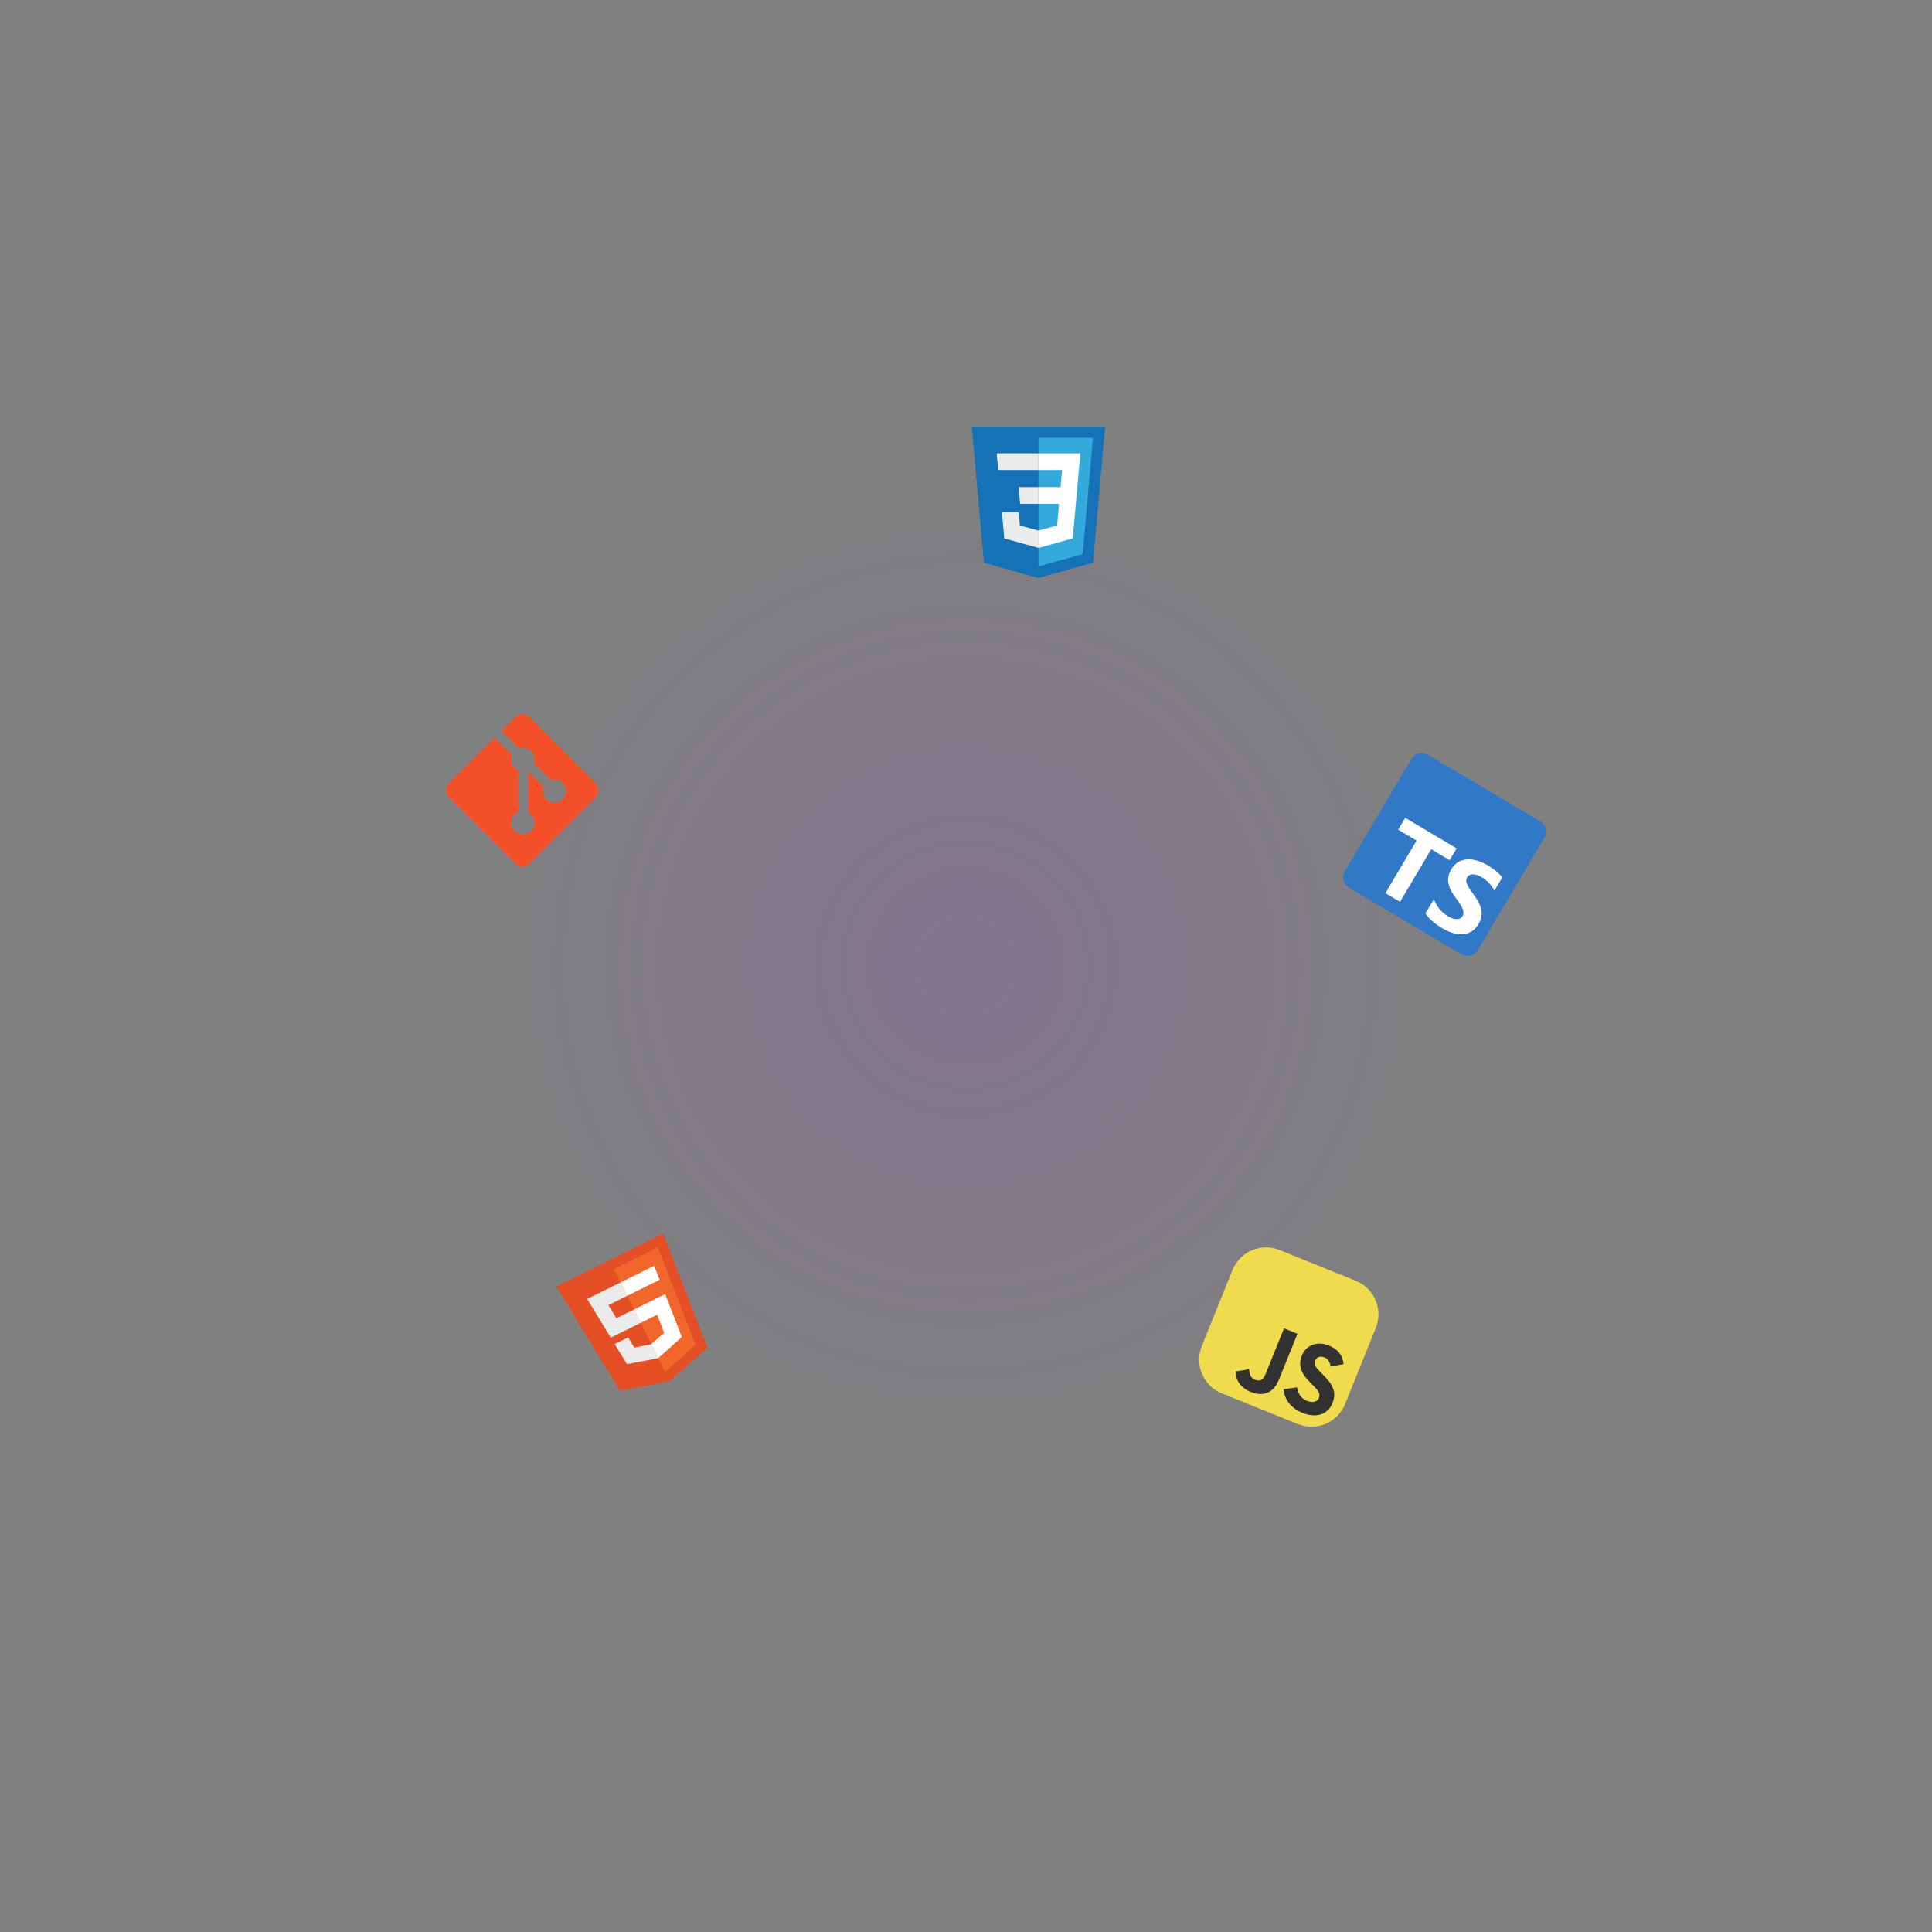 <svg width="400" height="400" viewBox="0 0 400 400" fill="none" xmlns="http://www.w3.org/2000/svg">
<rect x="0" y="0" width="400" height="400" fill="#808080" stroke="none"/>
<g style="mix-blend-mode:lighten">
<circle cx="200" cy="200" r="100" fill="url(#paint0_radial_1903_67)" fill-opacity="0.2"/>
<g clip-path="url(#clip0_1903_67)">
<path d="M295.63 156.275L318.855 170.045C320.043 170.749 320.435 172.283 319.73 173.47L305.961 196.695C305.257 197.883 303.723 198.275 302.535 197.571L279.31 183.801C278.123 183.097 277.731 181.563 278.435 180.375L292.205 157.15C292.909 155.963 294.442 155.571 295.63 156.275Z" fill="#3178C6"/>
<path d="M296.884 186.151L295.123 189.121C295.459 189.655 295.92 190.179 296.506 190.694C297.092 191.208 297.751 191.682 298.482 192.116C299.194 192.538 299.91 192.871 300.632 193.115C301.353 193.358 302.048 193.467 302.717 193.441C303.385 193.415 304.009 193.233 304.59 192.896C305.171 192.559 305.681 192.019 306.121 191.277C306.44 190.739 306.64 190.219 306.719 189.718C306.798 189.221 306.779 188.714 306.663 188.224C306.547 187.729 306.351 187.23 306.076 186.728C305.8 186.226 305.462 185.706 305.061 185.167C304.767 184.775 304.509 184.412 304.29 184.076C304.07 183.741 303.898 183.431 303.775 183.144C303.652 182.858 303.584 182.592 303.571 182.346C303.558 182.1 303.617 181.865 303.749 181.642C303.87 181.438 304.032 181.285 304.235 181.184C304.437 181.082 304.669 181.03 304.931 181.026C305.192 181.022 305.482 181.071 305.799 181.171C306.116 181.271 306.445 181.422 306.786 181.624C307.033 181.771 307.284 181.945 307.537 182.145C307.791 182.345 308.034 182.567 308.267 182.81C308.499 183.051 308.713 183.31 308.906 183.584C309.094 183.848 309.257 184.13 309.393 184.424L311.038 181.649C310.689 181.208 310.271 180.787 309.785 180.386C309.299 179.985 308.709 179.579 308.016 179.168C307.31 178.749 306.596 178.428 305.875 178.206C305.154 177.983 304.457 177.89 303.787 177.927C303.116 177.964 302.494 178.149 301.92 178.482C301.346 178.815 300.854 179.328 300.443 180.021C299.918 180.905 299.726 181.812 299.867 182.74C300.007 183.667 300.469 184.656 301.252 185.706C301.544 186.09 301.827 186.48 302.103 186.875C302.361 187.245 302.567 187.593 302.721 187.919C302.875 188.244 302.966 188.553 302.994 188.845C303.021 189.138 302.958 189.414 302.804 189.674C302.694 189.861 302.537 190.017 302.348 190.125C302.158 190.234 301.933 190.292 301.672 190.301C301.412 190.31 301.121 190.264 300.799 190.165C300.477 190.067 300.127 189.905 299.749 189.681C299.105 189.299 298.534 188.808 298.037 188.208C297.539 187.608 297.154 186.922 296.884 186.151ZM296.315 175.826L300.134 178.09L301.584 175.645L290.939 169.334L289.49 171.779L293.29 174.032L286.835 184.92L289.86 186.713L296.315 175.826Z" fill="white"/>
</g>
<g clip-path="url(#clip1_1903_67)">
<path d="M280.703 265.178L264.941 258.81C261.101 257.258 256.729 259.113 255.178 262.954L248.809 278.716C247.258 282.557 249.113 286.928 252.954 288.479L268.716 294.848C272.556 296.399 276.928 294.544 278.479 290.703L284.848 274.941C286.399 271.101 284.544 266.73 280.703 265.178Z" fill="#F0DB4F"/>
<path d="M255.771 283.946L258.597 283.489C258.721 284.443 258.854 285.261 259.81 285.647C260.726 286.018 261.448 285.893 262.012 284.499L265.842 275.018L268.63 276.145L264.784 285.664C263.617 288.552 261.393 289.183 258.924 288.185C256.693 287.284 255.865 285.606 255.771 283.946M265.751 287.631L268.552 287.234C268.756 288.451 269.243 289.482 270.617 290.037C271.772 290.504 272.742 290.224 273.064 289.427C273.45 288.471 272.831 287.827 271.781 286.754L271.205 286.174C269.539 284.505 268.639 282.89 269.557 280.62C270.402 278.529 272.639 277.579 275.128 278.585C276.901 279.301 277.926 280.433 278.19 282.417L275.456 282.934C275.324 281.884 274.943 281.337 274.147 281.015C273.33 280.685 272.603 280.993 272.329 281.67C271.991 282.507 272.372 283.055 273.358 284.055L273.934 284.636C275.894 286.609 276.81 288.184 275.869 290.514C274.855 293.024 272.328 293.601 269.679 292.531C267.09 291.485 265.916 289.574 265.751 287.631Z" fill="#323330"/>
</g>
<g clip-path="url(#clip2_1903_67)">
<path d="M123.335 162.233L109.556 148.455C108.763 147.661 107.476 147.661 106.681 148.455L103.82 151.316L107.45 154.946C108.294 154.661 109.261 154.852 109.933 155.524C110.609 156.201 110.798 157.176 110.506 158.022L114.004 161.521C114.851 161.229 115.827 161.417 116.503 162.094C117.448 163.039 117.448 164.569 116.503 165.514C116.278 165.739 116.012 165.917 115.718 166.039C115.425 166.16 115.11 166.223 114.793 166.223C114.475 166.223 114.16 166.16 113.867 166.039C113.573 165.917 113.307 165.739 113.082 165.514C112.745 165.176 112.515 164.747 112.421 164.278C112.327 163.81 112.374 163.325 112.556 162.884L109.294 159.622L109.293 168.207C109.53 168.324 109.746 168.478 109.933 168.664C110.878 169.608 110.878 171.139 109.933 172.085C108.988 173.029 107.457 173.029 106.513 172.085C105.569 171.139 105.569 169.608 106.513 168.664C106.74 168.437 107.009 168.258 107.305 168.136V159.472C107.009 159.351 106.739 159.171 106.513 158.944C105.798 158.229 105.626 157.179 105.993 156.3L102.414 152.722L92.966 162.169C92.585 162.551 92.371 163.068 92.371 163.607C92.371 164.146 92.585 164.663 92.966 165.044L106.746 178.823C107.539 179.616 108.826 179.616 109.62 178.823L123.335 165.108C123.716 164.727 123.93 164.21 123.93 163.671C123.93 163.131 123.716 162.614 123.335 162.233Z" fill="#F34F29"/>
</g>
<path d="M203.703 116.531L201.19 88.338H228.81L226.294 116.526L214.983 119.662L203.703 116.531Z" fill="#1572B6"/>
<path d="M215 117.266L224.14 114.732L226.29 90.643H215V117.266Z" fill="#33A9DC"/>
<path d="M215 100.857H219.576L219.892 97.317H215V93.859H223.671L223.588 94.787L222.738 104.315H215V100.857Z" fill="white"/>
<path d="M215.021 109.837L215.005 109.842L211.155 108.802L210.908 106.044H207.438L207.922 111.474L215.005 113.439L215.021 113.435V109.837Z" fill="#EBEBEB"/>
<path d="M219.282 104.169L218.865 108.799L215.009 109.84V113.438L222.097 111.473L222.149 110.889L222.751 104.169H219.282Z" fill="white"/>
<path d="M215.012 93.859V97.317H206.66L206.591 96.54L206.433 94.787L206.351 93.859H215.012ZM215 100.858V104.316H211.198L211.129 103.539L210.971 101.786L210.889 100.858H215Z" fill="#EBEBEB"/>
<g clip-path="url(#clip3_1903_67)">
<path d="M128.349 287.952L115.163 266.359L137.294 255.413L146.448 278.996L138.628 285.991L128.349 287.952Z" fill="#E44F26"/>
<path d="M137.692 284.064L144.011 278.412L136.188 258.259L127.142 262.733L137.692 284.064Z" fill="#F1662A"/>
<path d="M131.285 271.111L127.619 272.924L125.963 270.212L129.882 268.274L128.512 265.503L121.565 268.939L121.999 269.65L126.456 276.948L132.656 273.881L131.285 271.111ZM134.844 278.306L134.833 278.316L131.336 279.009L130.046 276.897L127.265 278.273L129.804 282.43L136.259 281.198L136.27 281.189L134.844 278.306Z" fill="#EBEBEB"/>
<path d="M131.276 271.116L132.646 273.887L136.057 272.199L137.514 275.952L134.836 278.314L136.261 281.196L141.163 276.812L140.972 276.324L138.016 268.708L137.716 267.931L131.276 271.116ZM128.502 265.508L129.873 268.279L136.565 264.969L136.313 264.32L135.744 262.852L135.443 262.076L128.502 265.508Z" fill="white"/>
</g>
</g>
<defs>
<radialGradient id="paint0_radial_1903_67" cx="0" cy="0" r="1" gradientUnits="userSpaceOnUse" gradientTransform="translate(200 200) rotate(90) scale(100)">
<stop stop-color="#9133EA" stop-opacity="0.75"/>
<stop offset="1" stop-color="#9133EA" stop-opacity="0.02"/>
</radialGradient>
<clipPath id="clip0_1903_67">
<rect width="32" height="32" fill="white" transform="translate(293.48 155) rotate(30.663)"/>
</clipPath>
<clipPath id="clip1_1903_67">
<rect width="32" height="32" fill="white" transform="translate(257.987 256) rotate(22)"/>
</clipPath>
<clipPath id="clip2_1903_67">
<rect width="32" height="32" fill="white" transform="translate(92.15 147.639)"/>
</clipPath>
<clipPath id="clip3_1903_67">
<rect width="32" height="32" fill="white" transform="translate(111 266.187) rotate(-26.316)"/>
</clipPath>
</defs>
</svg>
